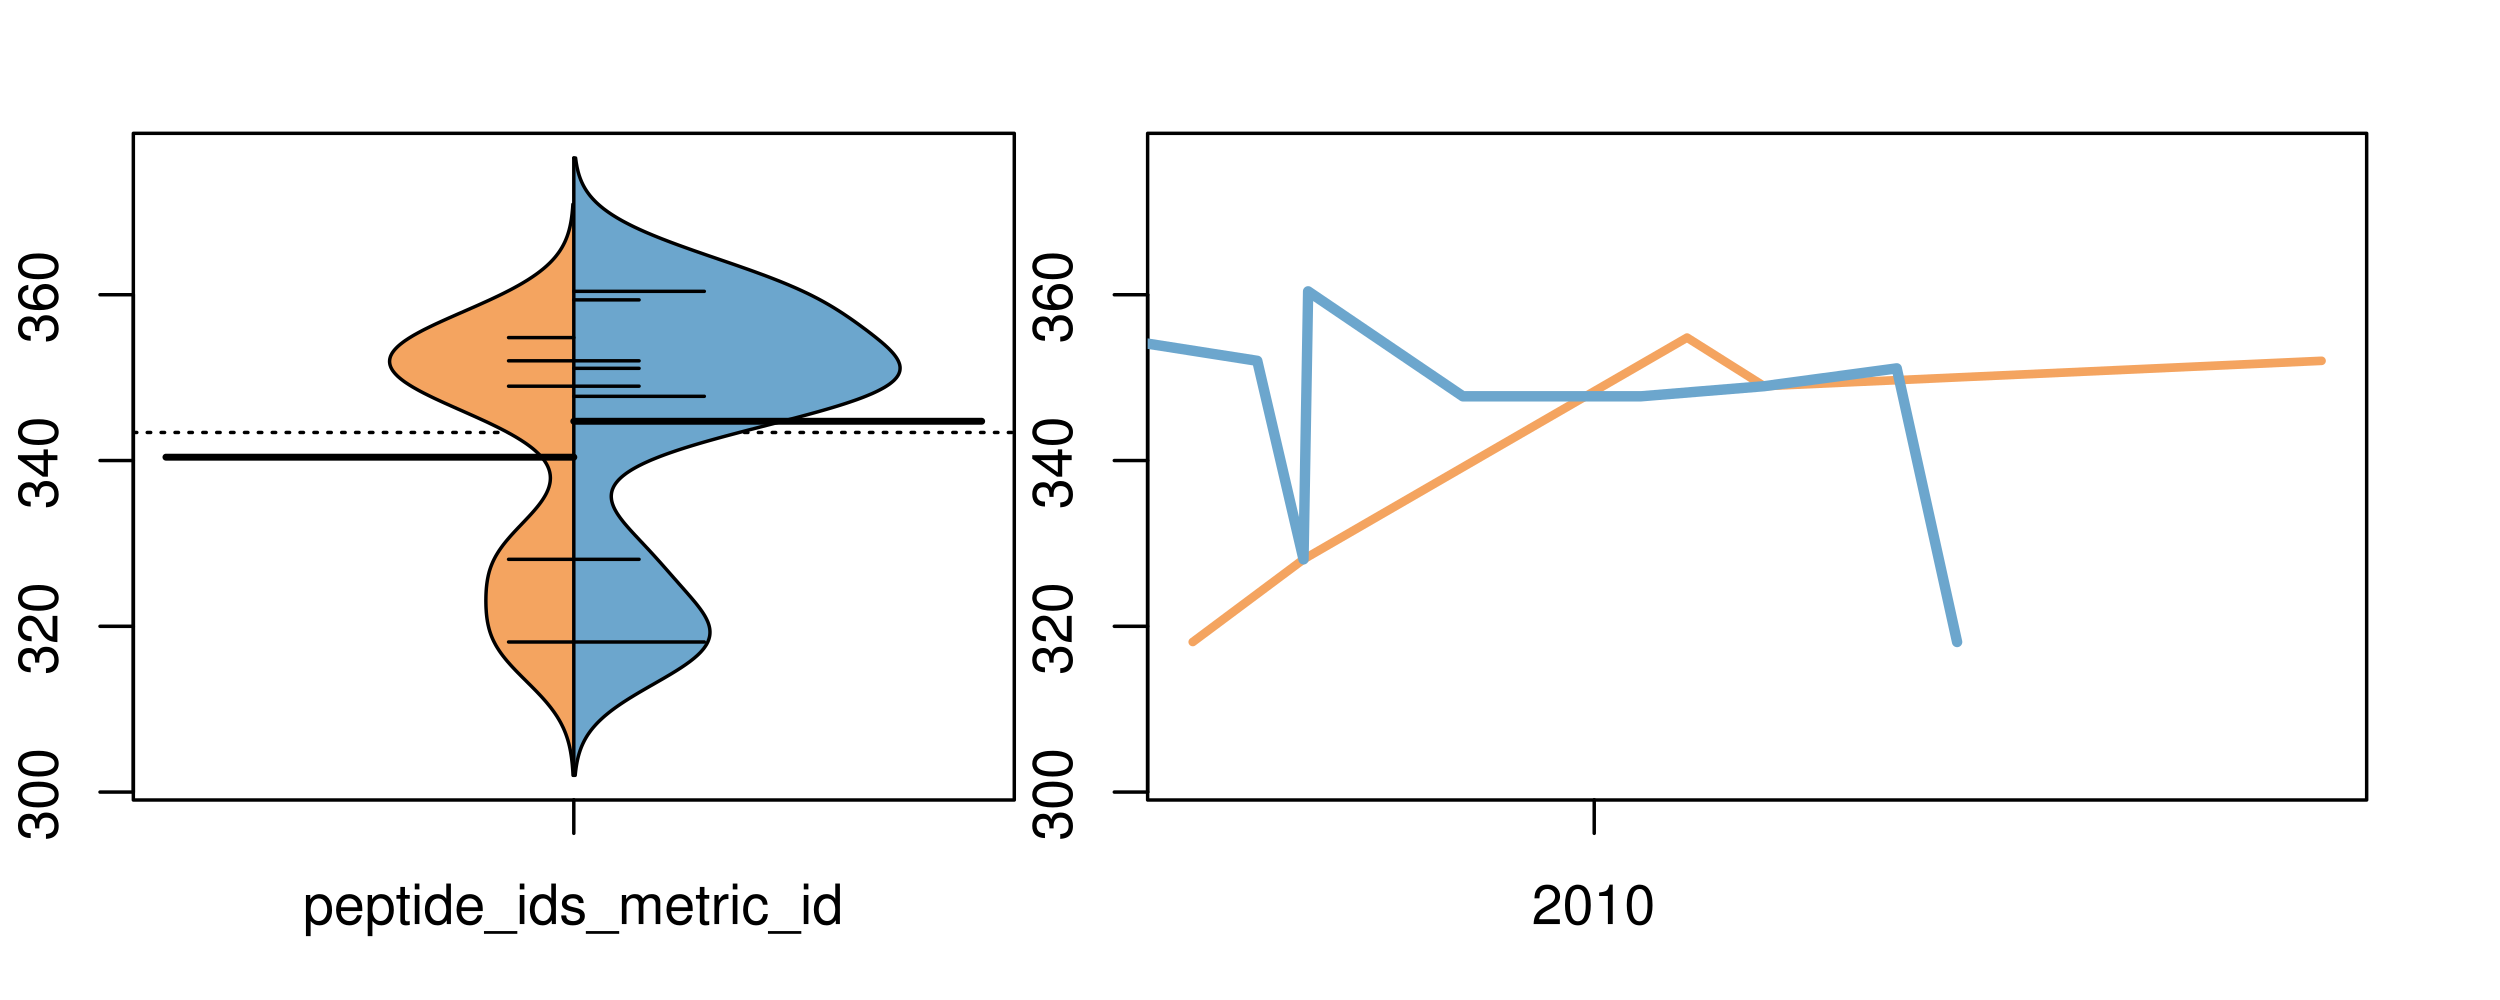<?xml version="1.0" encoding="UTF-8"?>
<svg xmlns="http://www.w3.org/2000/svg" xmlns:xlink="http://www.w3.org/1999/xlink" width="540pt" height="216pt" viewBox="0 0 540 216" version="1.1">
<defs>
<g>
<symbol overflow="visible" id="glyph0-0">
<path style="stroke:none;" d="M -3.906 -2.656 L -3.906 -3.234 C -3.906 -4.391 -3.391 -4.984 -2.359 -4.984 C -1.297 -4.984 -0.656 -4.328 -0.656 -3.234 C -0.656 -2.078 -1.234 -1.516 -2.469 -1.438 L -2.469 -0.391 C -1.781 -0.438 -1.344 -0.547 -0.953 -0.75 C -0.141 -1.188 0.281 -2.031 0.281 -3.188 C 0.281 -4.938 -0.766 -6.078 -2.375 -6.078 C -3.453 -6.078 -4.062 -5.656 -4.406 -4.625 C -4.719 -5.422 -5.312 -5.812 -6.172 -5.812 C -7.625 -5.812 -8.516 -4.844 -8.516 -3.234 C -8.516 -1.516 -7.578 -0.594 -5.766 -0.562 L -5.766 -1.625 C -6.281 -1.625 -6.562 -1.688 -6.828 -1.812 C -7.297 -2.047 -7.578 -2.578 -7.578 -3.234 C -7.578 -4.172 -7.031 -4.734 -6.125 -4.734 C -5.531 -4.734 -5.172 -4.531 -4.984 -4.062 C -4.859 -3.766 -4.812 -3.391 -4.797 -2.656 Z M -3.906 -2.656 "/>
</symbol>
<symbol overflow="visible" id="glyph0-1">
<path style="stroke:none;" d="M -8.516 -3.297 C -8.516 -2.516 -8.156 -1.781 -7.578 -1.344 C -6.828 -0.797 -5.688 -0.516 -4.109 -0.516 C -1.25 -0.516 0.281 -1.469 0.281 -3.297 C 0.281 -5.094 -1.25 -6.078 -4.047 -6.078 C -5.703 -6.078 -6.797 -5.812 -7.578 -5.25 C -8.172 -4.812 -8.516 -4.109 -8.516 -3.297 Z M -7.578 -3.297 C -7.578 -4.438 -6.422 -5 -4.141 -5 C -1.734 -5 -0.594 -4.453 -0.594 -3.281 C -0.594 -2.156 -1.781 -1.594 -4.109 -1.594 C -6.438 -1.594 -7.578 -2.156 -7.578 -3.297 Z M -7.578 -3.297 "/>
</symbol>
<symbol overflow="visible" id="glyph0-2">
<path style="stroke:none;" d="M -1.047 -6.078 L -1.047 -1.594 C -1.734 -1.703 -2.188 -2.094 -2.797 -3.125 L -3.438 -4.328 C -4.094 -5.516 -4.969 -6.125 -6.016 -6.125 C -6.719 -6.125 -7.375 -5.844 -7.844 -5.344 C -8.297 -4.844 -8.516 -4.219 -8.516 -3.406 C -8.516 -2.328 -8.125 -1.531 -7.406 -1.062 C -6.953 -0.75 -6.422 -0.625 -5.562 -0.594 L -5.562 -1.656 C -6.125 -1.688 -6.484 -1.766 -6.75 -1.906 C -7.266 -2.188 -7.578 -2.734 -7.578 -3.375 C -7.578 -4.328 -6.906 -5.047 -5.984 -5.047 C -5.312 -5.047 -4.734 -4.656 -4.312 -3.906 L -3.688 -2.797 C -2.672 -1.016 -1.875 -0.5 0 -0.406 L 0 -6.078 Z M -1.047 -6.078 "/>
</symbol>
<symbol overflow="visible" id="glyph0-3">
<path style="stroke:none;" d="M -2.047 -3.922 L 0 -3.922 L 0 -4.984 L -2.047 -4.984 L -2.047 -6.234 L -2.984 -6.234 L -2.984 -4.984 L -8.516 -4.984 L -8.516 -4.203 L -3.156 -0.344 L -2.047 -0.344 Z M -2.984 -3.922 L -2.984 -1.266 L -6.703 -3.922 Z M -2.984 -3.922 "/>
</symbol>
<symbol overflow="visible" id="glyph0-4">
<path style="stroke:none;" d="M -6.281 -5.969 C -7.688 -5.766 -8.516 -4.859 -8.516 -3.562 C -8.516 -2.625 -8.047 -1.781 -7.297 -1.281 C -6.469 -0.75 -5.422 -0.516 -3.875 -0.516 C -2.453 -0.516 -1.531 -0.734 -0.781 -1.234 C -0.094 -1.688 0.281 -2.438 0.281 -3.375 C 0.281 -4.984 -0.922 -6.156 -2.594 -6.156 C -4.172 -6.156 -5.297 -5.078 -5.297 -3.547 C -5.297 -2.719 -4.969 -2.047 -4.344 -1.594 C -6.422 -1.609 -7.578 -2.281 -7.578 -3.484 C -7.578 -4.234 -7.109 -4.75 -6.281 -4.922 Z M -4.359 -3.422 C -4.359 -4.438 -3.641 -5.078 -2.516 -5.078 C -1.438 -5.078 -0.656 -4.359 -0.656 -3.391 C -0.656 -2.406 -1.469 -1.656 -2.562 -1.656 C -3.625 -1.656 -4.359 -2.375 -4.359 -3.422 Z M -4.359 -3.422 "/>
</symbol>
<symbol overflow="visible" id="glyph0-5">
<path style="stroke:none;" d="M -8.75 -5.938 L -8.75 -4.938 L -5.5 -4.938 C -6.125 -4.531 -6.469 -3.859 -6.469 -3.016 C -6.469 -1.375 -5.156 -0.312 -3.156 -0.312 C -1.031 -0.312 0.281 -1.359 0.281 -3.047 C 0.281 -3.906 -0.047 -4.516 -0.828 -5.047 L 0 -5.047 L 0 -5.938 Z M -5.531 -3.188 C -5.531 -4.266 -4.578 -4.938 -3.078 -4.938 C -1.625 -4.938 -0.656 -4.25 -0.656 -3.188 C -0.656 -2.094 -1.625 -1.359 -3.094 -1.359 C -4.562 -1.359 -5.531 -2.094 -5.531 -3.188 Z M -5.531 -3.188 "/>
</symbol>
<symbol overflow="visible" id="glyph0-6">
<path style="stroke:none;" d="M -6.281 -3.094 L -6.281 -2.047 L -7.266 -2.047 C -7.688 -2.047 -7.906 -2.297 -7.906 -2.75 C -7.906 -2.828 -7.906 -2.875 -7.891 -3.094 L -8.719 -3.094 C -8.766 -2.875 -8.781 -2.734 -8.781 -2.531 C -8.781 -1.609 -8.25 -1.062 -7.359 -1.062 L -6.281 -1.062 L -6.281 -0.219 L -5.469 -0.219 L -5.469 -1.062 L 0 -1.062 L 0 -2.047 L -5.469 -2.047 L -5.469 -3.094 Z M -6.281 -3.094 "/>
</symbol>
<symbol overflow="visible" id="glyph0-7">
<path style="stroke:none;" d="M 1.516 -6.938 L 1.516 0.266 L 2.109 0.266 L 2.109 -6.938 Z M 1.516 -6.938 "/>
</symbol>
<symbol overflow="visible" id="glyph0-8">
<path style="stroke:none;" d="M -6.469 -3.266 C -6.469 -1.5 -5.203 -0.438 -3.094 -0.438 C -0.984 -0.438 0.281 -1.484 0.281 -3.281 C 0.281 -5.047 -0.984 -6.125 -3.047 -6.125 C -5.219 -6.125 -6.469 -5.078 -6.469 -3.266 Z M -5.547 -3.281 C -5.547 -4.406 -4.625 -5.078 -3.062 -5.078 C -1.578 -5.078 -0.641 -4.375 -0.641 -3.281 C -0.641 -2.156 -1.578 -1.469 -3.094 -1.469 C -4.609 -1.469 -5.547 -2.156 -5.547 -3.281 Z M -5.547 -3.281 "/>
</symbol>
<symbol overflow="visible" id="glyph0-9">
<path style="stroke:none;" d="M -8.75 -1.828 L -8.75 -0.812 L 0 -0.812 L 0 -1.828 Z M -8.75 -1.828 "/>
</symbol>
<symbol overflow="visible" id="glyph0-10">
<path style="stroke:none;" d="M -1.25 -2.297 L -1.25 -1.047 L 0 -1.047 L 0 -2.297 Z M -1.25 -2.297 "/>
</symbol>
<symbol overflow="visible" id="glyph0-11">
<path style="stroke:none;" d="M -6.062 -3.109 L 0 -3.109 L 0 -4.156 L -8.516 -4.156 L -8.516 -3.469 C -7.203 -3.094 -7.016 -2.859 -6.812 -1.219 L -6.062 -1.219 Z M -6.062 -3.109 "/>
</symbol>
<symbol overflow="visible" id="glyph0-12">
<path style="stroke:none;" d="M 0 -3.422 L -6.281 -5.828 L -6.281 -4.703 L -1.188 -2.922 L -6.281 -1.25 L -6.281 -0.125 L 0 -2.328 Z M 0 -3.422 "/>
</symbol>
<symbol overflow="visible" id="glyph0-13">
<path style="stroke:none;" d="M -0.594 -6.422 C -0.562 -6.312 -0.562 -6.266 -0.562 -6.203 C -0.562 -5.859 -0.75 -5.656 -1.062 -5.656 L -4.75 -5.656 C -5.875 -5.656 -6.469 -4.844 -6.469 -3.297 C -6.469 -2.391 -6.203 -1.625 -5.734 -1.219 C -5.406 -0.922 -5.047 -0.797 -4.422 -0.781 L -4.422 -1.781 C -5.203 -1.875 -5.547 -2.328 -5.547 -3.266 C -5.547 -4.156 -5.203 -4.672 -4.609 -4.672 L -4.344 -4.672 C -3.922 -4.672 -3.75 -4.422 -3.641 -3.625 C -3.469 -2.203 -3.422 -1.984 -3.266 -1.609 C -2.969 -0.875 -2.406 -0.5 -1.578 -0.5 C -0.438 -0.5 0.281 -1.297 0.281 -2.562 C 0.281 -3.359 0 -4 -0.641 -4.703 C -0.016 -4.781 0.281 -5.094 0.281 -5.734 C 0.281 -5.938 0.25 -6.094 0.172 -6.422 Z M -1.984 -4.672 C -1.641 -4.672 -1.438 -4.578 -1.156 -4.266 C -0.797 -3.859 -0.594 -3.375 -0.594 -2.781 C -0.594 -2 -0.969 -1.547 -1.609 -1.547 C -2.266 -1.547 -2.609 -1.984 -2.766 -3.062 C -2.906 -4.109 -2.953 -4.328 -3.109 -4.672 Z M -1.984 -4.672 "/>
</symbol>
<symbol overflow="visible" id="glyph0-14">
<path style="stroke:none;" d="M 0 -5.781 L -6.281 -5.781 L -6.281 -4.781 L -2.719 -4.781 C -1.438 -4.781 -0.594 -4.109 -0.594 -3.078 C -0.594 -2.281 -1.078 -1.781 -1.844 -1.781 L -6.281 -1.781 L -6.281 -0.781 L -1.438 -0.781 C -0.391 -0.781 0.281 -1.562 0.281 -2.781 C 0.281 -3.703 -0.047 -4.297 -0.875 -4.891 L 0 -4.891 Z M 0 -5.781 "/>
</symbol>
<symbol overflow="visible" id="glyph0-15">
<path style="stroke:none;" d="M -2.812 -6.156 C -3.766 -6.156 -4.344 -6.078 -4.812 -5.906 C -5.844 -5.5 -6.469 -4.531 -6.469 -3.359 C -6.469 -1.609 -5.125 -0.484 -3.062 -0.484 C -1 -0.484 0.281 -1.578 0.281 -3.344 C 0.281 -4.781 -0.547 -5.766 -1.906 -6.031 L -1.906 -5.016 C -1.078 -4.734 -0.641 -4.172 -0.641 -3.375 C -0.641 -2.734 -0.938 -2.203 -1.469 -1.859 C -1.828 -1.625 -2.188 -1.531 -2.812 -1.531 Z M -3.625 -1.547 C -4.781 -1.625 -5.547 -2.344 -5.547 -3.344 C -5.547 -4.328 -4.734 -5.094 -3.703 -5.094 C -3.672 -5.094 -3.641 -5.094 -3.625 -5.078 Z M -3.625 -1.547 "/>
</symbol>
<symbol overflow="visible" id="glyph1-0">
<path style="stroke:none;" d="M 0.641 2.609 L 1.656 2.609 L 1.656 -0.656 C 2.188 -0.016 2.766 0.281 3.594 0.281 C 5.203 0.281 6.281 -1.031 6.281 -3.031 C 6.281 -5.141 5.25 -6.469 3.578 -6.469 C 2.719 -6.469 2.047 -6.078 1.578 -5.344 L 1.578 -6.281 L 0.641 -6.281 Z M 3.406 -5.531 C 4.516 -5.531 5.234 -4.562 5.234 -3.062 C 5.234 -1.625 4.5 -0.656 3.406 -0.656 C 2.359 -0.656 1.656 -1.625 1.656 -3.094 C 1.656 -4.578 2.359 -5.531 3.406 -5.531 Z M 3.406 -5.531 "/>
</symbol>
<symbol overflow="visible" id="glyph1-1">
<path style="stroke:none;" d="M 6.156 -2.812 C 6.156 -3.766 6.078 -4.344 5.906 -4.812 C 5.5 -5.844 4.531 -6.469 3.359 -6.469 C 1.609 -6.469 0.484 -5.125 0.484 -3.062 C 0.484 -1 1.578 0.281 3.344 0.281 C 4.781 0.281 5.766 -0.547 6.031 -1.906 L 5.016 -1.906 C 4.734 -1.078 4.172 -0.641 3.375 -0.641 C 2.734 -0.641 2.203 -0.938 1.859 -1.469 C 1.625 -1.828 1.531 -2.188 1.531 -2.812 Z M 1.547 -3.625 C 1.625 -4.781 2.344 -5.547 3.344 -5.547 C 4.328 -5.547 5.094 -4.734 5.094 -3.703 C 5.094 -3.672 5.094 -3.641 5.078 -3.625 Z M 1.547 -3.625 "/>
</symbol>
<symbol overflow="visible" id="glyph1-2">
<path style="stroke:none;" d="M 3.047 -6.281 L 2.016 -6.281 L 2.016 -8.016 L 1.016 -8.016 L 1.016 -6.281 L 0.172 -6.281 L 0.172 -5.469 L 1.016 -5.469 L 1.016 -0.719 C 1.016 -0.078 1.453 0.281 2.234 0.281 C 2.469 0.281 2.719 0.25 3.047 0.188 L 3.047 -0.641 C 2.922 -0.609 2.766 -0.594 2.562 -0.594 C 2.141 -0.594 2.016 -0.719 2.016 -1.156 L 2.016 -5.469 L 3.047 -5.469 Z M 3.047 -6.281 "/>
</symbol>
<symbol overflow="visible" id="glyph1-3">
<path style="stroke:none;" d="M 1.797 -6.281 L 0.797 -6.281 L 0.797 0 L 1.797 0 Z M 1.797 -8.75 L 0.797 -8.75 L 0.797 -7.484 L 1.797 -7.484 Z M 1.797 -8.75 "/>
</symbol>
<symbol overflow="visible" id="glyph1-4">
<path style="stroke:none;" d="M 5.938 -8.75 L 4.938 -8.75 L 4.938 -5.5 C 4.531 -6.125 3.859 -6.469 3.016 -6.469 C 1.375 -6.469 0.312 -5.156 0.312 -3.156 C 0.312 -1.031 1.359 0.281 3.047 0.281 C 3.906 0.281 4.516 -0.047 5.047 -0.828 L 5.047 0 L 5.938 0 Z M 3.188 -5.531 C 4.266 -5.531 4.938 -4.578 4.938 -3.078 C 4.938 -1.625 4.25 -0.656 3.188 -0.656 C 2.094 -0.656 1.359 -1.625 1.359 -3.094 C 1.359 -4.562 2.094 -5.531 3.188 -5.531 Z M 3.188 -5.531 "/>
</symbol>
<symbol overflow="visible" id="glyph1-5">
<path style="stroke:none;" d="M 6.938 1.516 L -0.266 1.516 L -0.266 2.109 L 6.938 2.109 Z M 6.938 1.516 "/>
</symbol>
<symbol overflow="visible" id="glyph1-6">
<path style="stroke:none;" d="M 5.25 -4.531 C 5.25 -5.766 4.422 -6.469 2.969 -6.469 C 1.516 -6.469 0.562 -5.719 0.562 -4.547 C 0.562 -3.562 1.062 -3.094 2.562 -2.734 L 3.484 -2.516 C 4.188 -2.344 4.469 -2.094 4.469 -1.625 C 4.469 -1.047 3.875 -0.641 3 -0.641 C 2.453 -0.641 2 -0.797 1.75 -1.062 C 1.594 -1.25 1.531 -1.422 1.469 -1.875 L 0.406 -1.875 C 0.453 -0.422 1.266 0.281 2.922 0.281 C 4.5 0.281 5.516 -0.5 5.516 -1.719 C 5.516 -2.656 4.984 -3.172 3.734 -3.469 L 2.766 -3.703 C 1.953 -3.891 1.609 -4.156 1.609 -4.594 C 1.609 -5.172 2.125 -5.547 2.938 -5.547 C 3.75 -5.547 4.172 -5.203 4.203 -4.531 Z M 5.25 -4.531 "/>
</symbol>
<symbol overflow="visible" id="glyph1-7">
<path style="stroke:none;" d="M 0.844 -6.281 L 0.844 0 L 1.844 0 L 1.844 -3.953 C 1.844 -4.859 2.516 -5.594 3.328 -5.594 C 4.062 -5.594 4.484 -5.141 4.484 -4.328 L 4.484 0 L 5.5 0 L 5.5 -3.953 C 5.5 -4.859 6.156 -5.594 6.969 -5.594 C 7.703 -5.594 8.141 -5.125 8.141 -4.328 L 8.141 0 L 9.141 0 L 9.141 -4.719 C 9.141 -5.844 8.5 -6.469 7.312 -6.469 C 6.484 -6.469 5.969 -6.219 5.391 -5.516 C 5.016 -6.188 4.516 -6.469 3.703 -6.469 C 2.859 -6.469 2.297 -6.156 1.766 -5.406 L 1.766 -6.281 Z M 0.844 -6.281 "/>
</symbol>
<symbol overflow="visible" id="glyph1-8">
<path style="stroke:none;" d="M 0.828 -6.281 L 0.828 0 L 1.844 0 L 1.844 -3.266 C 1.844 -4.156 2.062 -4.75 2.547 -5.094 C 2.859 -5.328 3.156 -5.406 3.859 -5.406 L 3.859 -6.438 C 3.688 -6.453 3.594 -6.469 3.469 -6.469 C 2.812 -6.469 2.328 -6.078 1.75 -5.141 L 1.75 -6.281 Z M 0.828 -6.281 "/>
</symbol>
<symbol overflow="visible" id="glyph1-9">
<path style="stroke:none;" d="M 5.656 -4.172 C 5.609 -4.781 5.469 -5.188 5.234 -5.531 C 4.797 -6.125 4.047 -6.469 3.172 -6.469 C 1.469 -6.469 0.375 -5.125 0.375 -3.031 C 0.375 -1.016 1.453 0.281 3.156 0.281 C 4.656 0.281 5.609 -0.625 5.719 -2.156 L 4.719 -2.156 C 4.547 -1.156 4.031 -0.641 3.188 -0.641 C 2.078 -0.641 1.422 -1.547 1.422 -3.031 C 1.422 -4.609 2.062 -5.547 3.156 -5.547 C 4 -5.547 4.531 -5.047 4.641 -4.172 Z M 5.656 -4.172 "/>
</symbol>
<symbol overflow="visible" id="glyph1-10">
<path style="stroke:none;" d="M 6.078 -1.047 L 1.594 -1.047 C 1.703 -1.734 2.094 -2.188 3.125 -2.797 L 4.328 -3.438 C 5.516 -4.094 6.125 -4.969 6.125 -6.016 C 6.125 -6.719 5.844 -7.375 5.344 -7.844 C 4.844 -8.297 4.219 -8.516 3.406 -8.516 C 2.328 -8.516 1.531 -8.125 1.062 -7.406 C 0.75 -6.953 0.625 -6.422 0.594 -5.562 L 1.656 -5.562 C 1.688 -6.125 1.766 -6.484 1.906 -6.75 C 2.188 -7.266 2.734 -7.578 3.375 -7.578 C 4.328 -7.578 5.047 -6.906 5.047 -5.984 C 5.047 -5.312 4.656 -4.734 3.906 -4.312 L 2.797 -3.688 C 1.016 -2.672 0.5 -1.875 0.406 0 L 6.078 0 Z M 6.078 -1.047 "/>
</symbol>
<symbol overflow="visible" id="glyph1-11">
<path style="stroke:none;" d="M 3.297 -8.516 C 2.516 -8.516 1.781 -8.156 1.344 -7.578 C 0.797 -6.828 0.516 -5.688 0.516 -4.109 C 0.516 -1.25 1.469 0.281 3.297 0.281 C 5.094 0.281 6.078 -1.25 6.078 -4.047 C 6.078 -5.703 5.812 -6.797 5.25 -7.578 C 4.812 -8.172 4.109 -8.516 3.297 -8.516 Z M 3.297 -7.578 C 4.438 -7.578 5 -6.422 5 -4.141 C 5 -1.734 4.453 -0.594 3.281 -0.594 C 2.156 -0.594 1.594 -1.781 1.594 -4.109 C 1.594 -6.438 2.156 -7.578 3.297 -7.578 Z M 3.297 -7.578 "/>
</symbol>
<symbol overflow="visible" id="glyph1-12">
<path style="stroke:none;" d="M 3.109 -6.062 L 3.109 0 L 4.156 0 L 4.156 -8.516 L 3.469 -8.516 C 3.094 -7.203 2.859 -7.016 1.219 -6.812 L 1.219 -6.062 Z M 3.109 -6.062 "/>
</symbol>
</g>
<clipPath id="clip1">
  <path d="M 28.801 28.801 L 220.086 28.801 L 220.086 173.801 L 28.801 173.801 Z M 28.801 28.801 "/>
</clipPath>
<clipPath id="clip2">
  <path d="M 247.887 28.801 L 512.199 28.801 L 512.199 173.801 L 247.887 173.801 Z M 247.887 28.801 "/>
</clipPath>
<clipPath id="clip3">
  <path d="M 233.484 14.398 L 526.598 14.398 L 526.598 188.199 L 233.484 188.199 Z M 233.484 14.398 "/>
</clipPath>
<clipPath id="clip4">
  <path d="M 247.887 28.801 L 512.199 28.801 L 512.199 173.801 L 247.887 173.801 Z M 247.887 28.801 "/>
</clipPath>
</defs>
<g id="surface756">
<path style="fill:none;stroke-width:0.75;stroke-linecap:round;stroke-linejoin:round;stroke:rgb(0%,0%,0%);stroke-opacity:1;stroke-miterlimit:10;" d="M 28.801 172.801 L 219.086 172.801 L 219.086 28.801 L 28.801 28.801 L 28.801 172.801 "/>
<path style="fill:none;stroke-width:0.75;stroke-linecap:round;stroke-linejoin:round;stroke:rgb(0%,0%,0%);stroke-opacity:1;stroke-miterlimit:10;" d="M 28.801 171.09 L 28.801 63.668 "/>
<path style="fill:none;stroke-width:0.75;stroke-linecap:round;stroke-linejoin:round;stroke:rgb(0%,0%,0%);stroke-opacity:1;stroke-miterlimit:10;" d="M 28.801 171.09 L 21.602 171.09 "/>
<path style="fill:none;stroke-width:0.75;stroke-linecap:round;stroke-linejoin:round;stroke:rgb(0%,0%,0%);stroke-opacity:1;stroke-miterlimit:10;" d="M 28.801 135.281 L 21.602 135.281 "/>
<path style="fill:none;stroke-width:0.75;stroke-linecap:round;stroke-linejoin:round;stroke:rgb(0%,0%,0%);stroke-opacity:1;stroke-miterlimit:10;" d="M 28.801 99.477 L 21.602 99.477 "/>
<path style="fill:none;stroke-width:0.75;stroke-linecap:round;stroke-linejoin:round;stroke:rgb(0%,0%,0%);stroke-opacity:1;stroke-miterlimit:10;" d="M 28.801 63.668 L 21.602 63.668 "/>
<g style="fill:rgb(0%,0%,0%);fill-opacity:1;">
  <use xlink:href="#glyph0-0" x="12.396" y="181.59"/>
  <use xlink:href="#glyph0-1" x="12.396" y="174.918"/>
  <use xlink:href="#glyph0-1" x="12.396" y="168.246"/>
</g>
<g style="fill:rgb(0%,0%,0%);fill-opacity:1;">
  <use xlink:href="#glyph0-0" x="12.396" y="145.781"/>
  <use xlink:href="#glyph0-2" x="12.396" y="139.109"/>
  <use xlink:href="#glyph0-1" x="12.396" y="132.438"/>
</g>
<g style="fill:rgb(0%,0%,0%);fill-opacity:1;">
  <use xlink:href="#glyph0-0" x="12.396" y="109.977"/>
  <use xlink:href="#glyph0-3" x="12.396" y="103.305"/>
  <use xlink:href="#glyph0-1" x="12.396" y="96.633"/>
</g>
<g style="fill:rgb(0%,0%,0%);fill-opacity:1;">
  <use xlink:href="#glyph0-0" x="12.396" y="74.168"/>
  <use xlink:href="#glyph0-4" x="12.396" y="67.496"/>
  <use xlink:href="#glyph0-1" x="12.396" y="60.824"/>
</g>
<path style="fill:none;stroke-width:0.75;stroke-linecap:round;stroke-linejoin:round;stroke:rgb(0%,0%,0%);stroke-opacity:1;stroke-miterlimit:10;" d="M 123.941 172.801 L 123.941 172.801 "/>
<path style="fill:none;stroke-width:0.75;stroke-linecap:round;stroke-linejoin:round;stroke:rgb(0%,0%,0%);stroke-opacity:1;stroke-miterlimit:10;" d="M 123.941 172.801 L 123.941 180 "/>
<g style="fill:rgb(0%,0%,0%);fill-opacity:1;">
  <use xlink:href="#glyph1-0" x="65.441" y="199.596"/>
  <use xlink:href="#glyph1-1" x="72.113" y="199.596"/>
  <use xlink:href="#glyph1-0" x="78.785" y="199.596"/>
  <use xlink:href="#glyph1-2" x="85.457" y="199.596"/>
  <use xlink:href="#glyph1-3" x="88.793" y="199.596"/>
  <use xlink:href="#glyph1-4" x="91.457" y="199.596"/>
  <use xlink:href="#glyph1-1" x="98.129" y="199.596"/>
  <use xlink:href="#glyph1-5" x="104.801" y="199.596"/>
  <use xlink:href="#glyph1-3" x="111.473" y="199.596"/>
  <use xlink:href="#glyph1-4" x="114.137" y="199.596"/>
  <use xlink:href="#glyph1-6" x="120.809" y="199.596"/>
  <use xlink:href="#glyph1-5" x="126.809" y="199.596"/>
  <use xlink:href="#glyph1-7" x="133.48" y="199.596"/>
  <use xlink:href="#glyph1-1" x="143.477" y="199.596"/>
  <use xlink:href="#glyph1-2" x="150.148" y="199.596"/>
  <use xlink:href="#glyph1-8" x="153.484" y="199.596"/>
  <use xlink:href="#glyph1-3" x="157.48" y="199.596"/>
  <use xlink:href="#glyph1-9" x="160.145" y="199.596"/>
  <use xlink:href="#glyph1-5" x="166.145" y="199.596"/>
  <use xlink:href="#glyph1-3" x="172.816" y="199.596"/>
  <use xlink:href="#glyph1-4" x="175.48" y="199.596"/>
</g>
<g clip-path="url(#clip1)" clip-rule="nonzero">
<path style="fill:none;stroke-width:0.75;stroke-linecap:round;stroke-linejoin:round;stroke:rgb(0%,0%,0%);stroke-opacity:1;stroke-dasharray:0.75,2.25;stroke-miterlimit:10;" d="M 28.801 93.418 L 219.086 93.418 "/>
<path style=" stroke:none;fill-rule:nonzero;fill:rgb(95.686%,64.314%,37.647%);fill-opacity:1;" d="M 123.941 44.125 L 123.746 44.125 L 123.73 44.363 L 123.711 44.605 L 123.695 44.848 L 123.676 45.09 L 123.652 45.332 L 123.633 45.57 L 123.605 45.812 L 123.582 46.055 L 123.555 46.297 L 123.523 46.539 L 123.496 46.777 L 123.391 47.504 L 123.348 47.746 L 123.309 47.984 L 123.215 48.469 L 123.113 48.953 L 123.055 49.191 L 122.996 49.434 L 122.934 49.676 L 122.867 49.918 L 122.797 50.156 L 122.723 50.398 L 122.645 50.641 L 122.562 50.883 L 122.477 51.125 L 122.383 51.363 L 122.289 51.605 L 122.188 51.848 L 122.082 52.09 L 121.973 52.332 L 121.855 52.57 L 121.734 52.812 L 121.605 53.055 L 121.332 53.539 L 121.184 53.777 L 121.031 54.02 L 120.875 54.262 L 120.707 54.504 L 120.531 54.746 L 120.352 54.984 L 120.164 55.227 L 119.969 55.469 L 119.766 55.711 L 119.555 55.949 L 119.336 56.191 L 119.105 56.434 L 118.871 56.676 L 118.625 56.918 L 118.371 57.156 L 118.113 57.398 L 117.84 57.641 L 117.559 57.883 L 117.27 58.125 L 116.973 58.363 L 116.668 58.605 L 116.348 58.848 L 116.023 59.09 L 115.688 59.332 L 115.344 59.57 L 114.992 59.812 L 114.625 60.055 L 114.254 60.297 L 113.875 60.539 L 113.48 60.777 L 113.082 61.02 L 112.672 61.262 L 112.25 61.504 L 111.828 61.742 L 110.945 62.227 L 110.492 62.469 L 110.031 62.711 L 109.562 62.949 L 109.086 63.191 L 108.602 63.434 L 108.109 63.676 L 107.609 63.918 L 107.105 64.156 L 106.594 64.398 L 106.078 64.641 L 105.559 64.883 L 105.027 65.125 L 104.496 65.363 L 103.961 65.605 L 103.422 65.848 L 102.879 66.09 L 102.332 66.332 L 101.785 66.57 L 100.133 67.297 L 99.578 67.539 L 99.027 67.777 L 98.477 68.02 L 97.383 68.504 L 96.84 68.742 L 95.762 69.227 L 95.23 69.469 L 94.707 69.711 L 94.184 69.949 L 93.672 70.191 L 93.168 70.434 L 92.668 70.676 L 92.18 70.918 L 91.695 71.156 L 91.227 71.398 L 90.77 71.641 L 90.316 71.883 L 89.883 72.125 L 89.453 72.363 L 89.043 72.605 L 88.645 72.848 L 88.254 73.09 L 87.891 73.332 L 87.531 73.57 L 87.191 73.812 L 86.871 74.055 L 86.559 74.297 L 86.27 74.535 L 85.996 74.777 L 85.738 75.02 L 85.504 75.262 L 85.281 75.504 L 85.082 75.742 L 84.902 75.984 L 84.73 76.227 L 84.594 76.469 L 84.469 76.711 L 84.363 76.949 L 84.285 77.191 L 84.219 77.434 L 84.176 77.676 L 84.156 77.918 L 84.148 78.156 L 84.172 78.398 L 84.207 78.641 L 84.266 78.883 L 84.348 79.125 L 84.438 79.363 L 84.562 79.605 L 84.699 79.848 L 84.855 80.09 L 85.035 80.328 L 85.23 80.57 L 85.445 80.812 L 85.68 81.055 L 85.926 81.297 L 86.199 81.535 L 86.484 81.777 L 86.789 82.02 L 87.109 82.262 L 87.438 82.504 L 87.793 82.742 L 88.16 82.984 L 88.539 83.227 L 88.934 83.469 L 89.34 83.711 L 89.762 83.949 L 90.191 84.191 L 90.633 84.434 L 91.09 84.676 L 91.555 84.918 L 92.516 85.398 L 93.008 85.641 L 93.508 85.883 L 94.016 86.125 L 94.531 86.363 L 95.051 86.605 L 95.574 86.848 L 96.105 87.09 L 96.641 87.328 L 97.176 87.57 L 98.805 88.297 L 99.348 88.535 L 99.895 88.777 L 101.523 89.504 L 102.062 89.742 L 102.602 89.984 L 103.137 90.227 L 103.668 90.469 L 104.195 90.711 L 104.715 90.949 L 105.234 91.191 L 105.746 91.434 L 106.25 91.676 L 106.75 91.918 L 107.242 92.156 L 107.727 92.398 L 108.203 92.641 L 108.672 92.883 L 109.137 93.121 L 109.586 93.363 L 110.031 93.605 L 110.469 93.848 L 110.891 94.09 L 111.305 94.328 L 111.711 94.57 L 112.105 94.812 L 112.496 95.055 L 112.867 95.297 L 113.23 95.535 L 113.586 95.777 L 113.926 96.02 L 114.258 96.262 L 114.578 96.504 L 114.883 96.742 L 115.184 96.984 L 115.465 97.227 L 115.742 97.469 L 116.004 97.711 L 116.254 97.949 L 116.496 98.191 L 116.719 98.434 L 116.934 98.676 L 117.141 98.914 L 117.332 99.156 L 117.516 99.398 L 117.684 99.641 L 117.84 99.883 L 117.988 100.121 L 118.121 100.363 L 118.246 100.605 L 118.359 100.848 L 118.457 101.09 L 118.551 101.328 L 118.625 101.57 L 118.695 101.812 L 118.754 102.055 L 118.797 102.297 L 118.836 102.535 L 118.859 102.777 L 118.875 103.02 L 118.883 103.262 L 118.875 103.504 L 118.859 103.742 L 118.836 103.984 L 118.801 104.227 L 118.758 104.469 L 118.703 104.707 L 118.641 104.949 L 118.574 105.191 L 118.492 105.434 L 118.406 105.676 L 118.309 105.914 L 118.203 106.156 L 118.094 106.398 L 117.973 106.641 L 117.844 106.883 L 117.711 107.121 L 117.566 107.363 L 117.418 107.605 L 117.262 107.848 L 117.102 108.09 L 116.934 108.328 L 116.762 108.57 L 116.582 108.812 L 116.398 109.055 L 116.207 109.297 L 116.016 109.535 L 115.816 109.777 L 115.613 110.02 L 115.406 110.262 L 115.195 110.504 L 114.984 110.742 L 114.547 111.227 L 114.324 111.469 L 114.102 111.707 L 113.648 112.191 L 113.418 112.434 L 113.191 112.676 L 112.961 112.914 L 112.039 113.883 L 111.812 114.121 L 111.133 114.848 L 110.91 115.09 L 110.691 115.328 L 110.473 115.57 L 110.258 115.812 L 110.047 116.055 L 109.84 116.297 L 109.633 116.535 L 109.43 116.777 L 109.23 117.02 L 109.039 117.262 L 108.848 117.5 L 108.66 117.742 L 108.48 117.984 L 108.129 118.469 L 107.965 118.707 L 107.801 118.949 L 107.645 119.191 L 107.492 119.434 L 107.344 119.676 L 107.203 119.914 L 107.062 120.156 L 106.93 120.398 L 106.68 120.883 L 106.566 121.121 L 106.453 121.363 L 106.348 121.605 L 106.246 121.848 L 106.148 122.09 L 106.059 122.328 L 105.969 122.57 L 105.887 122.812 L 105.809 123.055 L 105.734 123.293 L 105.664 123.535 L 105.539 124.02 L 105.48 124.262 L 105.43 124.5 L 105.379 124.742 L 105.332 124.984 L 105.289 125.227 L 105.25 125.469 L 105.215 125.707 L 105.18 125.949 L 105.148 126.191 L 105.094 126.676 L 105.07 126.914 L 105.031 127.398 L 105 127.883 L 104.988 128.121 L 104.977 128.363 L 104.961 128.848 L 104.957 129.09 L 104.953 129.328 L 104.949 129.57 L 104.949 129.812 L 104.953 130.055 L 104.953 130.293 L 104.961 130.535 L 104.965 130.777 L 104.973 131.02 L 104.984 131.262 L 104.996 131.5 L 105.043 132.227 L 105.062 132.469 L 105.086 132.707 L 105.109 132.949 L 105.137 133.191 L 105.199 133.676 L 105.238 133.914 L 105.273 134.156 L 105.316 134.398 L 105.41 134.883 L 105.465 135.121 L 105.52 135.363 L 105.578 135.605 L 105.641 135.848 L 105.711 136.086 L 105.781 136.328 L 105.859 136.57 L 105.941 136.812 L 106.027 137.055 L 106.117 137.293 L 106.211 137.535 L 106.312 137.777 L 106.418 138.02 L 106.527 138.262 L 106.641 138.5 L 106.891 138.984 L 107.02 139.227 L 107.156 139.469 L 107.297 139.707 L 107.445 139.949 L 107.598 140.191 L 107.754 140.434 L 107.918 140.676 L 108.082 140.914 L 108.254 141.156 L 108.613 141.641 L 108.801 141.879 L 108.992 142.121 L 109.188 142.363 L 109.387 142.605 L 109.59 142.848 L 109.801 143.086 L 110.012 143.328 L 110.227 143.57 L 110.445 143.812 L 110.668 144.055 L 110.891 144.293 L 111.121 144.535 L 111.348 144.777 L 111.816 145.262 L 112.055 145.5 L 112.531 145.984 L 113.016 146.469 L 113.258 146.707 L 114.227 147.676 L 114.469 147.914 L 114.711 148.156 L 114.949 148.398 L 115.191 148.641 L 115.426 148.879 L 115.664 149.121 L 115.898 149.363 L 116.359 149.848 L 116.586 150.086 L 116.812 150.328 L 117.035 150.57 L 117.254 150.812 L 117.469 151.055 L 117.68 151.293 L 117.891 151.535 L 118.098 151.777 L 118.496 152.262 L 118.691 152.5 L 118.883 152.742 L 119.07 152.984 L 119.43 153.469 L 119.605 153.707 L 119.941 154.191 L 120.102 154.434 L 120.262 154.672 L 120.414 154.914 L 120.562 155.156 L 120.707 155.398 L 120.848 155.641 L 120.984 155.879 L 121.117 156.121 L 121.367 156.605 L 121.484 156.848 L 121.602 157.086 L 121.715 157.328 L 121.82 157.57 L 122.023 158.055 L 122.117 158.293 L 122.211 158.535 L 122.383 159.02 L 122.465 159.262 L 122.543 159.5 L 122.691 159.984 L 122.758 160.227 L 122.824 160.465 L 122.887 160.707 L 123.004 161.191 L 123.055 161.434 L 123.109 161.672 L 123.25 162.398 L 123.289 162.641 L 123.328 162.879 L 123.367 163.121 L 123.438 163.605 L 123.469 163.848 L 123.5 164.086 L 123.582 164.812 L 123.605 165.055 L 123.629 165.293 L 123.707 166.262 L 123.723 166.5 L 123.754 166.984 L 123.766 167.227 L 123.777 167.465 L 123.941 167.465 Z M 123.941 44.125 "/>
<path style="fill:none;stroke-width:0.75;stroke-linecap:round;stroke-linejoin:round;stroke:rgb(0%,0%,0%);stroke-opacity:1;stroke-miterlimit:10;" d="M 123.941 44.125 L 123.746 44.125 L 123.73 44.363 L 123.711 44.605 L 123.695 44.848 L 123.676 45.09 L 123.652 45.332 L 123.633 45.57 L 123.605 45.812 L 123.582 46.055 L 123.555 46.297 L 123.523 46.539 L 123.496 46.777 L 123.391 47.504 L 123.348 47.746 L 123.309 47.984 L 123.215 48.469 L 123.113 48.953 L 123.055 49.191 L 122.996 49.434 L 122.934 49.676 L 122.867 49.918 L 122.797 50.156 L 122.723 50.398 L 122.645 50.641 L 122.562 50.883 L 122.477 51.125 L 122.383 51.363 L 122.289 51.605 L 122.188 51.848 L 122.082 52.09 L 121.973 52.332 L 121.855 52.57 L 121.734 52.812 L 121.605 53.055 L 121.332 53.539 L 121.184 53.777 L 121.031 54.02 L 120.875 54.262 L 120.707 54.504 L 120.531 54.746 L 120.352 54.984 L 120.164 55.227 L 119.969 55.469 L 119.766 55.711 L 119.555 55.949 L 119.336 56.191 L 119.105 56.434 L 118.871 56.676 L 118.625 56.918 L 118.371 57.156 L 118.113 57.398 L 117.84 57.641 L 117.559 57.883 L 117.27 58.125 L 116.973 58.363 L 116.668 58.605 L 116.348 58.848 L 116.023 59.09 L 115.688 59.332 L 115.344 59.57 L 114.992 59.812 L 114.625 60.055 L 114.254 60.297 L 113.875 60.539 L 113.48 60.777 L 113.082 61.02 L 112.672 61.262 L 112.25 61.504 L 111.828 61.742 L 110.945 62.227 L 110.492 62.469 L 110.031 62.711 L 109.562 62.949 L 109.086 63.191 L 108.602 63.434 L 108.109 63.676 L 107.609 63.918 L 107.105 64.156 L 106.594 64.398 L 106.078 64.641 L 105.559 64.883 L 105.027 65.125 L 104.496 65.363 L 103.961 65.605 L 103.422 65.848 L 102.879 66.09 L 102.332 66.332 L 101.785 66.57 L 100.133 67.297 L 99.578 67.539 L 99.027 67.777 L 98.477 68.02 L 97.383 68.504 L 96.84 68.742 L 95.762 69.227 L 95.23 69.469 L 94.707 69.711 L 94.184 69.949 L 93.672 70.191 L 93.168 70.434 L 92.668 70.676 L 92.18 70.918 L 91.695 71.156 L 91.227 71.398 L 90.77 71.641 L 90.316 71.883 L 89.883 72.125 L 89.453 72.363 L 89.043 72.605 L 88.645 72.848 L 88.254 73.09 L 87.891 73.332 L 87.531 73.57 L 87.191 73.812 L 86.871 74.055 L 86.559 74.297 L 86.27 74.535 L 85.996 74.777 L 85.738 75.02 L 85.504 75.262 L 85.281 75.504 L 85.082 75.742 L 84.902 75.984 L 84.73 76.227 L 84.594 76.469 L 84.469 76.711 L 84.363 76.949 L 84.285 77.191 L 84.219 77.434 L 84.176 77.676 L 84.156 77.918 L 84.148 78.156 L 84.172 78.398 L 84.207 78.641 L 84.266 78.883 L 84.348 79.125 L 84.438 79.363 L 84.562 79.605 L 84.699 79.848 L 84.855 80.09 L 85.035 80.328 L 85.23 80.57 L 85.445 80.812 L 85.68 81.055 L 85.926 81.297 L 86.199 81.535 L 86.484 81.777 L 86.789 82.02 L 87.109 82.262 L 87.438 82.504 L 87.793 82.742 L 88.16 82.984 L 88.539 83.227 L 88.934 83.469 L 89.34 83.711 L 89.762 83.949 L 90.191 84.191 L 90.633 84.434 L 91.09 84.676 L 91.555 84.918 L 92.516 85.398 L 93.008 85.641 L 93.508 85.883 L 94.016 86.125 L 94.531 86.363 L 95.051 86.605 L 95.574 86.848 L 96.105 87.09 L 96.641 87.328 L 97.176 87.57 L 98.805 88.297 L 99.348 88.535 L 99.895 88.777 L 101.523 89.504 L 102.062 89.742 L 102.602 89.984 L 103.137 90.227 L 103.668 90.469 L 104.195 90.711 L 104.715 90.949 L 105.234 91.191 L 105.746 91.434 L 106.25 91.676 L 106.75 91.918 L 107.242 92.156 L 107.727 92.398 L 108.203 92.641 L 108.672 92.883 L 109.137 93.121 L 109.586 93.363 L 110.031 93.605 L 110.469 93.848 L 110.891 94.09 L 111.305 94.328 L 111.711 94.57 L 112.105 94.812 L 112.496 95.055 L 112.867 95.297 L 113.23 95.535 L 113.586 95.777 L 113.926 96.02 L 114.258 96.262 L 114.578 96.504 L 114.883 96.742 L 115.184 96.984 L 115.465 97.227 L 115.742 97.469 L 116.004 97.711 L 116.254 97.949 L 116.496 98.191 L 116.719 98.434 L 116.934 98.676 L 117.141 98.914 L 117.332 99.156 L 117.516 99.398 L 117.684 99.641 L 117.84 99.883 L 117.988 100.121 L 118.121 100.363 L 118.246 100.605 L 118.359 100.848 L 118.457 101.09 L 118.551 101.328 L 118.625 101.57 L 118.695 101.812 L 118.754 102.055 L 118.797 102.297 L 118.836 102.535 L 118.859 102.777 L 118.875 103.02 L 118.883 103.262 L 118.875 103.504 L 118.859 103.742 L 118.836 103.984 L 118.801 104.227 L 118.758 104.469 L 118.703 104.707 L 118.641 104.949 L 118.574 105.191 L 118.492 105.434 L 118.406 105.676 L 118.309 105.914 L 118.203 106.156 L 118.094 106.398 L 117.973 106.641 L 117.844 106.883 L 117.711 107.121 L 117.566 107.363 L 117.418 107.605 L 117.262 107.848 L 117.102 108.09 L 116.934 108.328 L 116.762 108.57 L 116.582 108.812 L 116.398 109.055 L 116.207 109.297 L 116.016 109.535 L 115.816 109.777 L 115.613 110.02 L 115.406 110.262 L 115.195 110.504 L 114.984 110.742 L 114.547 111.227 L 114.324 111.469 L 114.102 111.707 L 113.648 112.191 L 113.418 112.434 L 113.191 112.676 L 112.961 112.914 L 112.039 113.883 L 111.812 114.121 L 111.133 114.848 L 110.91 115.09 L 110.691 115.328 L 110.473 115.57 L 110.258 115.812 L 110.047 116.055 L 109.84 116.297 L 109.633 116.535 L 109.43 116.777 L 109.23 117.02 L 109.039 117.262 L 108.848 117.5 L 108.66 117.742 L 108.48 117.984 L 108.129 118.469 L 107.965 118.707 L 107.801 118.949 L 107.645 119.191 L 107.492 119.434 L 107.344 119.676 L 107.203 119.914 L 107.062 120.156 L 106.93 120.398 L 106.68 120.883 L 106.566 121.121 L 106.453 121.363 L 106.348 121.605 L 106.246 121.848 L 106.148 122.09 L 106.059 122.328 L 105.969 122.57 L 105.887 122.812 L 105.809 123.055 L 105.734 123.293 L 105.664 123.535 L 105.539 124.02 L 105.48 124.262 L 105.43 124.5 L 105.379 124.742 L 105.332 124.984 L 105.289 125.227 L 105.25 125.469 L 105.215 125.707 L 105.18 125.949 L 105.148 126.191 L 105.094 126.676 L 105.07 126.914 L 105.031 127.398 L 105 127.883 L 104.988 128.121 L 104.977 128.363 L 104.961 128.848 L 104.957 129.09 L 104.953 129.328 L 104.949 129.57 L 104.949 129.812 L 104.953 130.055 L 104.953 130.293 L 104.961 130.535 L 104.965 130.777 L 104.973 131.02 L 104.984 131.262 L 104.996 131.5 L 105.043 132.227 L 105.062 132.469 L 105.086 132.707 L 105.109 132.949 L 105.137 133.191 L 105.199 133.676 L 105.238 133.914 L 105.273 134.156 L 105.316 134.398 L 105.41 134.883 L 105.465 135.121 L 105.52 135.363 L 105.578 135.605 L 105.641 135.848 L 105.711 136.086 L 105.781 136.328 L 105.859 136.57 L 105.941 136.812 L 106.027 137.055 L 106.117 137.293 L 106.211 137.535 L 106.312 137.777 L 106.418 138.02 L 106.527 138.262 L 106.641 138.5 L 106.891 138.984 L 107.02 139.227 L 107.156 139.469 L 107.297 139.707 L 107.445 139.949 L 107.598 140.191 L 107.754 140.434 L 107.918 140.676 L 108.082 140.914 L 108.254 141.156 L 108.613 141.641 L 108.801 141.879 L 108.992 142.121 L 109.188 142.363 L 109.387 142.605 L 109.59 142.848 L 109.801 143.086 L 110.012 143.328 L 110.227 143.57 L 110.445 143.812 L 110.668 144.055 L 110.891 144.293 L 111.121 144.535 L 111.348 144.777 L 111.816 145.262 L 112.055 145.5 L 112.531 145.984 L 113.016 146.469 L 113.258 146.707 L 114.227 147.676 L 114.469 147.914 L 114.711 148.156 L 114.949 148.398 L 115.191 148.641 L 115.426 148.879 L 115.664 149.121 L 115.898 149.363 L 116.359 149.848 L 116.586 150.086 L 116.812 150.328 L 117.035 150.57 L 117.254 150.812 L 117.469 151.055 L 117.68 151.293 L 117.891 151.535 L 118.098 151.777 L 118.496 152.262 L 118.691 152.5 L 118.883 152.742 L 119.07 152.984 L 119.43 153.469 L 119.605 153.707 L 119.941 154.191 L 120.102 154.434 L 120.262 154.672 L 120.414 154.914 L 120.562 155.156 L 120.707 155.398 L 120.848 155.641 L 120.984 155.879 L 121.117 156.121 L 121.367 156.605 L 121.484 156.848 L 121.602 157.086 L 121.715 157.328 L 121.82 157.57 L 122.023 158.055 L 122.117 158.293 L 122.211 158.535 L 122.383 159.02 L 122.465 159.262 L 122.543 159.5 L 122.691 159.984 L 122.758 160.227 L 122.824 160.465 L 122.887 160.707 L 123.004 161.191 L 123.055 161.434 L 123.109 161.672 L 123.25 162.398 L 123.289 162.641 L 123.328 162.879 L 123.367 163.121 L 123.438 163.605 L 123.469 163.848 L 123.5 164.086 L 123.582 164.812 L 123.605 165.055 L 123.629 165.293 L 123.707 166.262 L 123.723 166.5 L 123.754 166.984 L 123.766 167.227 L 123.777 167.465 L 123.941 167.465 "/>
<path style=" stroke:none;fill-rule:nonzero;fill:rgb(42.353%,65.098%,80.392%);fill-opacity:1;" d="M 123.941 167.465 L 124.242 167.465 L 124.266 167.207 L 124.293 166.945 L 124.387 166.16 L 124.422 165.902 L 124.461 165.641 L 124.547 165.117 L 124.594 164.855 L 124.641 164.598 L 124.75 164.074 L 124.812 163.812 L 124.875 163.555 L 124.941 163.293 L 125.09 162.77 L 125.172 162.508 L 125.254 162.25 L 125.344 161.988 L 125.539 161.465 L 125.645 161.203 L 125.758 160.945 L 125.875 160.684 L 126 160.422 L 126.129 160.16 L 126.262 159.898 L 126.406 159.641 L 126.555 159.379 L 126.711 159.117 L 126.875 158.855 L 127.047 158.594 L 127.227 158.336 L 127.414 158.074 L 127.605 157.812 L 127.809 157.551 L 128.02 157.289 L 128.238 157.031 L 128.469 156.77 L 128.703 156.508 L 128.949 156.246 L 129.203 155.984 L 129.461 155.727 L 129.734 155.465 L 130.016 155.203 L 130.305 154.941 L 130.602 154.68 L 130.91 154.422 L 131.227 154.16 L 131.551 153.898 L 131.883 153.637 L 132.227 153.375 L 132.574 153.117 L 132.934 152.855 L 133.301 152.594 L 133.676 152.332 L 134.059 152.07 L 134.449 151.812 L 134.844 151.551 L 135.25 151.289 L 135.66 151.027 L 136.074 150.766 L 136.5 150.508 L 136.926 150.246 L 137.359 149.984 L 137.797 149.723 L 138.238 149.461 L 138.684 149.203 L 139.133 148.941 L 140.492 148.156 L 140.949 147.898 L 141.406 147.637 L 141.859 147.375 L 142.316 147.113 L 142.77 146.852 L 143.219 146.594 L 143.668 146.332 L 144.113 146.07 L 144.555 145.809 L 144.988 145.551 L 145.418 145.289 L 145.844 145.027 L 146.262 144.766 L 146.672 144.504 L 147.078 144.246 L 147.469 143.984 L 147.855 143.723 L 148.23 143.461 L 148.594 143.199 L 148.953 142.941 L 149.293 142.68 L 149.625 142.418 L 149.949 142.156 L 150.25 141.895 L 150.547 141.637 L 150.828 141.375 L 151.094 141.113 L 151.348 140.852 L 151.582 140.59 L 151.805 140.332 L 152.02 140.07 L 152.207 139.809 L 152.387 139.547 L 152.555 139.285 L 152.699 139.027 L 152.832 138.766 L 152.949 138.504 L 153.051 138.242 L 153.141 137.98 L 153.211 137.723 L 153.27 137.461 L 153.312 137.199 L 153.34 136.938 L 153.352 136.676 L 153.352 136.418 L 153.336 136.156 L 153.312 135.895 L 153.27 135.633 L 153.215 135.371 L 153.152 135.113 L 153.074 134.852 L 152.984 134.59 L 152.887 134.328 L 152.773 134.066 L 152.652 133.809 L 152.523 133.547 L 152.383 133.285 L 152.238 133.023 L 152.082 132.762 L 151.918 132.504 L 151.75 132.242 L 151.57 131.98 L 151.387 131.719 L 151.199 131.457 L 151.004 131.199 L 150.805 130.938 L 150.602 130.676 L 150.395 130.414 L 150.184 130.152 L 149.969 129.895 L 149.531 129.371 L 149.086 128.848 L 148.859 128.59 L 148.406 128.066 L 148.176 127.805 L 147.949 127.547 L 147.027 126.5 L 146.797 126.242 L 146.566 125.98 L 146.34 125.719 L 145.879 125.195 L 145.648 124.938 L 145.418 124.676 L 145.191 124.414 L 144.73 123.891 L 144.504 123.633 L 143.582 122.586 L 143.352 122.328 L 142.66 121.543 L 142.426 121.281 L 142.191 121.023 L 141.723 120.5 L 141.484 120.238 L 141.25 119.977 L 141.012 119.719 L 140.773 119.457 L 140.531 119.195 L 140.293 118.934 L 140.051 118.672 L 139.809 118.414 L 139.562 118.152 L 139.32 117.891 L 139.074 117.629 L 138.832 117.367 L 138.586 117.109 L 138.094 116.586 L 137.852 116.324 L 137.605 116.062 L 137.363 115.805 L 137.117 115.543 L 136.879 115.281 L 136.637 115.02 L 136.398 114.758 L 136.164 114.5 L 135.93 114.238 L 135.469 113.715 L 135.246 113.453 L 135.023 113.195 L 134.805 112.934 L 134.594 112.672 L 134.188 112.148 L 133.992 111.891 L 133.805 111.629 L 133.621 111.367 L 133.445 111.105 L 133.277 110.844 L 133.121 110.586 L 132.973 110.324 L 132.828 110.062 L 132.699 109.801 L 132.578 109.543 L 132.469 109.281 L 132.371 109.02 L 132.281 108.758 L 132.207 108.496 L 132.145 108.238 L 132.094 107.977 L 132.062 107.715 L 132.039 107.453 L 132.031 107.191 L 132.043 106.934 L 132.066 106.672 L 132.105 106.41 L 132.164 106.148 L 132.234 105.887 L 132.328 105.629 L 132.441 105.367 L 132.562 105.105 L 132.715 104.844 L 132.879 104.582 L 133.062 104.324 L 133.27 104.062 L 133.496 103.801 L 133.742 103.539 L 134.012 103.277 L 134.293 103.02 L 134.605 102.758 L 134.941 102.496 L 135.289 102.234 L 135.668 101.973 L 136.066 101.715 L 136.484 101.453 L 136.934 101.191 L 137.398 100.93 L 137.887 100.668 L 138.402 100.41 L 138.93 100.148 L 139.492 99.887 L 140.074 99.625 L 140.668 99.363 L 141.301 99.105 L 141.949 98.844 L 142.613 98.582 L 143.309 98.32 L 144.02 98.059 L 144.754 97.801 L 145.512 97.539 L 146.281 97.277 L 147.078 97.016 L 147.891 96.754 L 148.719 96.496 L 149.57 96.234 L 150.438 95.973 L 151.32 95.711 L 152.219 95.449 L 153.129 95.191 L 154.059 94.93 L 155 94.668 L 155.949 94.406 L 156.914 94.145 L 157.887 93.887 L 158.871 93.625 L 159.863 93.363 L 160.859 93.102 L 161.859 92.84 L 162.867 92.582 L 165.902 91.797 L 166.914 91.539 L 167.926 91.277 L 169.934 90.754 L 170.93 90.492 L 171.922 90.234 L 172.902 89.973 L 173.871 89.711 L 174.836 89.449 L 175.781 89.188 L 176.719 88.93 L 177.641 88.668 L 178.543 88.406 L 179.43 88.145 L 180.301 87.883 L 181.145 87.625 L 181.977 87.363 L 182.785 87.102 L 183.566 86.84 L 184.336 86.578 L 185.07 86.32 L 185.781 86.059 L 186.473 85.797 L 187.129 85.535 L 187.762 85.273 L 188.371 85.016 L 188.945 84.754 L 189.496 84.492 L 190.016 84.23 L 190.504 83.969 L 190.973 83.711 L 191.398 83.449 L 191.801 83.188 L 192.18 82.926 L 192.516 82.664 L 192.828 82.406 L 193.117 82.145 L 193.363 81.883 L 193.594 81.621 L 193.789 81.359 L 193.957 81.102 L 194.105 80.84 L 194.215 80.578 L 194.305 80.316 L 194.371 80.055 L 194.402 79.797 L 194.418 79.535 L 194.41 79.273 L 194.375 79.012 L 194.324 78.75 L 194.246 78.492 L 194.148 78.23 L 194.035 77.969 L 193.898 77.707 L 193.746 77.445 L 193.582 77.188 L 193.395 76.926 L 193.199 76.664 L 192.988 76.402 L 192.762 76.141 L 192.523 75.883 L 192.273 75.621 L 192.016 75.359 L 191.75 75.098 L 191.469 74.836 L 191.184 74.578 L 190.891 74.316 L 190.59 74.055 L 190.281 73.793 L 189.969 73.531 L 189.652 73.273 L 189.332 73.012 L 189.004 72.75 L 188.672 72.488 L 188.34 72.23 L 187.66 71.707 L 186.973 71.184 L 186.621 70.926 L 186.27 70.664 L 185.559 70.141 L 185.199 69.879 L 184.836 69.621 L 184.469 69.359 L 184.098 69.098 L 183.723 68.836 L 183.344 68.574 L 182.961 68.316 L 182.574 68.055 L 182.184 67.793 L 181.785 67.531 L 181.383 67.27 L 180.973 67.012 L 180.555 66.75 L 180.133 66.488 L 179.699 66.227 L 179.262 65.965 L 178.816 65.707 L 178.359 65.445 L 177.898 65.184 L 177.422 64.922 L 176.938 64.66 L 176.449 64.402 L 175.941 64.141 L 175.43 63.879 L 174.906 63.617 L 174.367 63.355 L 173.824 63.098 L 173.266 62.836 L 172.695 62.574 L 172.117 62.312 L 171.523 62.051 L 170.922 61.793 L 170.312 61.531 L 169.684 61.27 L 169.051 61.008 L 168.406 60.746 L 167.746 60.488 L 167.082 60.227 L 166.406 59.965 L 165.719 59.703 L 165.027 59.441 L 164.32 59.184 L 163.609 58.922 L 162.895 58.66 L 162.168 58.398 L 161.438 58.137 L 160.699 57.879 L 159.957 57.617 L 159.211 57.355 L 157.703 56.832 L 156.949 56.574 L 156.188 56.312 L 154.672 55.789 L 153.91 55.527 L 153.152 55.27 L 152.395 55.008 L 151.645 54.746 L 150.891 54.484 L 150.145 54.227 L 148.668 53.703 L 147.938 53.441 L 147.215 53.18 L 146.496 52.922 L 145.789 52.66 L 145.086 52.398 L 144.395 52.137 L 143.715 51.875 L 143.043 51.617 L 142.383 51.355 L 141.734 51.094 L 141.09 50.832 L 140.469 50.57 L 139.852 50.312 L 139.25 50.051 L 138.66 49.789 L 138.082 49.527 L 137.52 49.266 L 136.973 49.008 L 136.434 48.746 L 135.914 48.484 L 135.406 48.223 L 134.906 47.961 L 134.43 47.703 L 133.965 47.441 L 133.508 47.18 L 133.074 46.918 L 132.648 46.656 L 132.238 46.398 L 131.844 46.137 L 131.457 45.875 L 131.09 45.613 L 130.734 45.352 L 130.387 45.094 L 130.062 44.832 L 129.742 44.57 L 129.438 44.309 L 129.145 44.047 L 128.863 43.789 L 128.598 43.527 L 128.34 43.266 L 128.09 43.004 L 127.859 42.742 L 127.637 42.484 L 127.418 42.223 L 127.219 41.961 L 127.023 41.699 L 126.836 41.438 L 126.664 41.18 L 126.496 40.918 L 126.336 40.656 L 126.188 40.395 L 126.043 40.133 L 125.91 39.875 L 125.66 39.352 L 125.441 38.828 L 125.34 38.57 L 125.246 38.309 L 125.156 38.047 L 125.07 37.785 L 124.992 37.523 L 124.918 37.266 L 124.848 37.004 L 124.723 36.48 L 124.664 36.223 L 124.609 35.961 L 124.469 35.176 L 124.43 34.918 L 124.395 34.656 L 124.355 34.395 L 124.324 34.133 L 123.941 34.133 Z M 123.941 167.465 "/>
<path style="fill:none;stroke-width:0.75;stroke-linecap:round;stroke-linejoin:round;stroke:rgb(0%,0%,0%);stroke-opacity:1;stroke-miterlimit:10;" d="M 123.941 167.465 L 124.242 167.465 L 124.266 167.207 L 124.293 166.945 L 124.387 166.16 L 124.422 165.902 L 124.461 165.641 L 124.547 165.117 L 124.594 164.855 L 124.641 164.598 L 124.75 164.074 L 124.812 163.812 L 124.875 163.555 L 124.941 163.293 L 125.09 162.77 L 125.172 162.508 L 125.254 162.25 L 125.344 161.988 L 125.539 161.465 L 125.645 161.203 L 125.758 160.945 L 125.875 160.684 L 126 160.422 L 126.129 160.16 L 126.262 159.898 L 126.406 159.641 L 126.555 159.379 L 126.711 159.117 L 126.875 158.855 L 127.047 158.594 L 127.227 158.336 L 127.414 158.074 L 127.605 157.812 L 127.809 157.551 L 128.02 157.289 L 128.238 157.031 L 128.469 156.77 L 128.703 156.508 L 128.949 156.246 L 129.203 155.984 L 129.461 155.727 L 129.734 155.465 L 130.016 155.203 L 130.305 154.941 L 130.602 154.68 L 130.91 154.422 L 131.227 154.16 L 131.551 153.898 L 131.883 153.637 L 132.227 153.375 L 132.574 153.117 L 132.934 152.855 L 133.301 152.594 L 133.676 152.332 L 134.059 152.07 L 134.449 151.812 L 134.844 151.551 L 135.25 151.289 L 135.66 151.027 L 136.074 150.766 L 136.5 150.508 L 136.926 150.246 L 137.359 149.984 L 137.797 149.723 L 138.238 149.461 L 138.684 149.203 L 139.133 148.941 L 140.492 148.156 L 140.949 147.898 L 141.406 147.637 L 141.859 147.375 L 142.316 147.113 L 142.77 146.852 L 143.219 146.594 L 143.668 146.332 L 144.113 146.07 L 144.555 145.809 L 144.988 145.551 L 145.418 145.289 L 145.844 145.027 L 146.262 144.766 L 146.672 144.504 L 147.078 144.246 L 147.469 143.984 L 147.855 143.723 L 148.23 143.461 L 148.594 143.199 L 148.953 142.941 L 149.293 142.68 L 149.625 142.418 L 149.949 142.156 L 150.25 141.895 L 150.547 141.637 L 150.828 141.375 L 151.094 141.113 L 151.348 140.852 L 151.582 140.59 L 151.805 140.332 L 152.02 140.07 L 152.207 139.809 L 152.387 139.547 L 152.555 139.285 L 152.699 139.027 L 152.832 138.766 L 152.949 138.504 L 153.051 138.242 L 153.141 137.98 L 153.211 137.723 L 153.27 137.461 L 153.312 137.199 L 153.34 136.938 L 153.352 136.676 L 153.352 136.418 L 153.336 136.156 L 153.312 135.895 L 153.27 135.633 L 153.215 135.371 L 153.152 135.113 L 153.074 134.852 L 152.984 134.59 L 152.887 134.328 L 152.773 134.066 L 152.652 133.809 L 152.523 133.547 L 152.383 133.285 L 152.238 133.023 L 152.082 132.762 L 151.918 132.504 L 151.75 132.242 L 151.57 131.98 L 151.387 131.719 L 151.199 131.457 L 151.004 131.199 L 150.805 130.938 L 150.602 130.676 L 150.395 130.414 L 150.184 130.152 L 149.969 129.895 L 149.531 129.371 L 149.086 128.848 L 148.859 128.59 L 148.406 128.066 L 148.176 127.805 L 147.949 127.547 L 147.027 126.5 L 146.797 126.242 L 146.566 125.98 L 146.34 125.719 L 145.879 125.195 L 145.648 124.938 L 145.418 124.676 L 145.191 124.414 L 144.73 123.891 L 144.504 123.633 L 143.582 122.586 L 143.352 122.328 L 142.66 121.543 L 142.426 121.281 L 142.191 121.023 L 141.723 120.5 L 141.484 120.238 L 141.25 119.977 L 141.012 119.719 L 140.773 119.457 L 140.531 119.195 L 140.293 118.934 L 140.051 118.672 L 139.809 118.414 L 139.562 118.152 L 139.32 117.891 L 139.074 117.629 L 138.832 117.367 L 138.586 117.109 L 138.094 116.586 L 137.852 116.324 L 137.605 116.062 L 137.363 115.805 L 137.117 115.543 L 136.879 115.281 L 136.637 115.02 L 136.398 114.758 L 136.164 114.5 L 135.93 114.238 L 135.469 113.715 L 135.246 113.453 L 135.023 113.195 L 134.805 112.934 L 134.594 112.672 L 134.188 112.148 L 133.992 111.891 L 133.805 111.629 L 133.621 111.367 L 133.445 111.105 L 133.277 110.844 L 133.121 110.586 L 132.973 110.324 L 132.828 110.062 L 132.699 109.801 L 132.578 109.543 L 132.469 109.281 L 132.371 109.02 L 132.281 108.758 L 132.207 108.496 L 132.145 108.238 L 132.094 107.977 L 132.062 107.715 L 132.039 107.453 L 132.031 107.191 L 132.043 106.934 L 132.066 106.672 L 132.105 106.41 L 132.164 106.148 L 132.234 105.887 L 132.328 105.629 L 132.441 105.367 L 132.562 105.105 L 132.715 104.844 L 132.879 104.582 L 133.062 104.324 L 133.27 104.062 L 133.496 103.801 L 133.742 103.539 L 134.012 103.277 L 134.293 103.02 L 134.605 102.758 L 134.941 102.496 L 135.289 102.234 L 135.668 101.973 L 136.066 101.715 L 136.484 101.453 L 136.934 101.191 L 137.398 100.93 L 137.887 100.668 L 138.402 100.41 L 138.93 100.148 L 139.492 99.887 L 140.074 99.625 L 140.668 99.363 L 141.301 99.105 L 141.949 98.844 L 142.613 98.582 L 143.309 98.32 L 144.02 98.059 L 144.754 97.801 L 145.512 97.539 L 146.281 97.277 L 147.078 97.016 L 147.891 96.754 L 148.719 96.496 L 149.57 96.234 L 150.438 95.973 L 151.32 95.711 L 152.219 95.449 L 153.129 95.191 L 154.059 94.93 L 155 94.668 L 155.949 94.406 L 156.914 94.145 L 157.887 93.887 L 158.871 93.625 L 159.863 93.363 L 160.859 93.102 L 161.859 92.84 L 162.867 92.582 L 165.902 91.797 L 166.914 91.539 L 167.926 91.277 L 169.934 90.754 L 170.93 90.492 L 171.922 90.234 L 172.902 89.973 L 173.871 89.711 L 174.836 89.449 L 175.781 89.188 L 176.719 88.93 L 177.641 88.668 L 178.543 88.406 L 179.43 88.145 L 180.301 87.883 L 181.145 87.625 L 181.977 87.363 L 182.785 87.102 L 183.566 86.84 L 184.336 86.578 L 185.07 86.32 L 185.781 86.059 L 186.473 85.797 L 187.129 85.535 L 187.762 85.273 L 188.371 85.016 L 188.945 84.754 L 189.496 84.492 L 190.016 84.23 L 190.504 83.969 L 190.973 83.711 L 191.398 83.449 L 191.801 83.188 L 192.18 82.926 L 192.516 82.664 L 192.828 82.406 L 193.117 82.145 L 193.363 81.883 L 193.594 81.621 L 193.789 81.359 L 193.957 81.102 L 194.105 80.84 L 194.215 80.578 L 194.305 80.316 L 194.371 80.055 L 194.402 79.797 L 194.418 79.535 L 194.41 79.273 L 194.375 79.012 L 194.324 78.75 L 194.246 78.492 L 194.148 78.23 L 194.035 77.969 L 193.898 77.707 L 193.746 77.445 L 193.582 77.188 L 193.395 76.926 L 193.199 76.664 L 192.988 76.402 L 192.762 76.141 L 192.523 75.883 L 192.273 75.621 L 192.016 75.359 L 191.75 75.098 L 191.469 74.836 L 191.184 74.578 L 190.891 74.316 L 190.59 74.055 L 190.281 73.793 L 189.969 73.531 L 189.652 73.273 L 189.332 73.012 L 189.004 72.75 L 188.672 72.488 L 188.34 72.23 L 187.66 71.707 L 186.973 71.184 L 186.621 70.926 L 186.27 70.664 L 185.559 70.141 L 185.199 69.879 L 184.836 69.621 L 184.469 69.359 L 184.098 69.098 L 183.723 68.836 L 183.344 68.574 L 182.961 68.316 L 182.574 68.055 L 182.184 67.793 L 181.785 67.531 L 181.383 67.27 L 180.973 67.012 L 180.555 66.75 L 180.133 66.488 L 179.699 66.227 L 179.262 65.965 L 178.816 65.707 L 178.359 65.445 L 177.898 65.184 L 177.422 64.922 L 176.938 64.66 L 176.449 64.402 L 175.941 64.141 L 175.43 63.879 L 174.906 63.617 L 174.367 63.355 L 173.824 63.098 L 173.266 62.836 L 172.695 62.574 L 172.117 62.312 L 171.523 62.051 L 170.922 61.793 L 170.312 61.531 L 169.684 61.27 L 169.051 61.008 L 168.406 60.746 L 167.746 60.488 L 167.082 60.227 L 166.406 59.965 L 165.719 59.703 L 165.027 59.441 L 164.32 59.184 L 163.609 58.922 L 162.895 58.66 L 162.168 58.398 L 161.438 58.137 L 160.699 57.879 L 159.957 57.617 L 159.211 57.355 L 157.703 56.832 L 156.949 56.574 L 156.188 56.312 L 154.672 55.789 L 153.91 55.527 L 153.152 55.27 L 152.395 55.008 L 151.645 54.746 L 150.891 54.484 L 150.145 54.227 L 148.668 53.703 L 147.938 53.441 L 147.215 53.18 L 146.496 52.922 L 145.789 52.66 L 145.086 52.398 L 144.395 52.137 L 143.715 51.875 L 143.043 51.617 L 142.383 51.355 L 141.734 51.094 L 141.09 50.832 L 140.469 50.57 L 139.852 50.312 L 139.25 50.051 L 138.66 49.789 L 138.082 49.527 L 137.52 49.266 L 136.973 49.008 L 136.434 48.746 L 135.914 48.484 L 135.406 48.223 L 134.906 47.961 L 134.43 47.703 L 133.965 47.441 L 133.508 47.18 L 133.074 46.918 L 132.648 46.656 L 132.238 46.398 L 131.844 46.137 L 131.457 45.875 L 131.09 45.613 L 130.734 45.352 L 130.387 45.094 L 130.062 44.832 L 129.742 44.57 L 129.438 44.309 L 129.145 44.047 L 128.863 43.789 L 128.598 43.527 L 128.34 43.266 L 128.09 43.004 L 127.859 42.742 L 127.637 42.484 L 127.418 42.223 L 127.219 41.961 L 127.023 41.699 L 126.836 41.438 L 126.664 41.18 L 126.496 40.918 L 126.336 40.656 L 126.188 40.395 L 126.043 40.133 L 125.91 39.875 L 125.66 39.352 L 125.441 38.828 L 125.34 38.57 L 125.246 38.309 L 125.156 38.047 L 125.07 37.785 L 124.992 37.523 L 124.918 37.266 L 124.848 37.004 L 124.723 36.48 L 124.664 36.223 L 124.609 35.961 L 124.469 35.176 L 124.43 34.918 L 124.395 34.656 L 124.355 34.395 L 124.324 34.133 L 123.941 34.133 "/>
<path style="fill:none;stroke-width:1.5;stroke-linecap:round;stroke-linejoin:round;stroke:rgb(0%,0%,0%);stroke-opacity:1;stroke-miterlimit:10;" d="M 35.848 98.75 L 123.941 98.75 "/>
<path style="fill:none;stroke-width:1.5;stroke-linecap:round;stroke-linejoin:round;stroke:rgb(0%,0%,0%);stroke-opacity:1;stroke-miterlimit:10;" d="M 123.941 90.992 L 212.039 90.992 "/>
<path style="fill:none;stroke-width:0.75;stroke-linecap:round;stroke-linejoin:round;stroke:rgb(0%,0%,0%);stroke-opacity:1;stroke-miterlimit:10;" d="M 109.848 138.668 L 123.941 138.668 "/>
<path style="fill:none;stroke-width:0.75;stroke-linecap:round;stroke-linejoin:round;stroke:rgb(0%,0%,0%);stroke-opacity:1;stroke-miterlimit:10;" d="M 109.848 120.816 L 123.941 120.816 "/>
<path style="fill:none;stroke-width:0.75;stroke-linecap:round;stroke-linejoin:round;stroke:rgb(0%,0%,0%);stroke-opacity:1;stroke-miterlimit:10;" d="M 109.848 83.414 L 123.941 83.414 "/>
<path style="fill:none;stroke-width:0.75;stroke-linecap:round;stroke-linejoin:round;stroke:rgb(0%,0%,0%);stroke-opacity:1;stroke-miterlimit:10;" d="M 109.848 77.938 L 123.941 77.938 "/>
<path style="fill:none;stroke-width:0.75;stroke-linecap:round;stroke-linejoin:round;stroke:rgb(0%,0%,0%);stroke-opacity:1;stroke-miterlimit:10;" d="M 109.848 72.922 L 123.941 72.922 "/>
<path style="fill:none;stroke-width:0.75;stroke-linecap:round;stroke-linejoin:round;stroke:rgb(0%,0%,0%);stroke-opacity:1;stroke-miterlimit:10;" d="M 123.941 138.668 L 152.133 138.668 "/>
<path style="fill:none;stroke-width:0.75;stroke-linecap:round;stroke-linejoin:round;stroke:rgb(0%,0%,0%);stroke-opacity:1;stroke-miterlimit:10;" d="M 123.941 120.816 L 138.039 120.816 "/>
<path style="fill:none;stroke-width:0.75;stroke-linecap:round;stroke-linejoin:round;stroke:rgb(0%,0%,0%);stroke-opacity:1;stroke-miterlimit:10;" d="M 123.941 85.602 L 152.133 85.602 "/>
<path style="fill:none;stroke-width:0.75;stroke-linecap:round;stroke-linejoin:round;stroke:rgb(0%,0%,0%);stroke-opacity:1;stroke-miterlimit:10;" d="M 123.941 83.414 L 138.039 83.414 "/>
<path style="fill:none;stroke-width:0.75;stroke-linecap:round;stroke-linejoin:round;stroke:rgb(0%,0%,0%);stroke-opacity:1;stroke-miterlimit:10;" d="M 123.941 79.566 L 138.039 79.566 "/>
<path style="fill:none;stroke-width:0.75;stroke-linecap:round;stroke-linejoin:round;stroke:rgb(0%,0%,0%);stroke-opacity:1;stroke-miterlimit:10;" d="M 123.941 77.938 L 138.039 77.938 "/>
<path style="fill:none;stroke-width:0.75;stroke-linecap:round;stroke-linejoin:round;stroke:rgb(0%,0%,0%);stroke-opacity:1;stroke-miterlimit:10;" d="M 123.941 64.777 L 138.039 64.777 "/>
<path style="fill:none;stroke-width:0.75;stroke-linecap:round;stroke-linejoin:round;stroke:rgb(0%,0%,0%);stroke-opacity:1;stroke-miterlimit:10;" d="M 123.941 62.934 L 152.133 62.934 "/>
<path style="fill:none;stroke-width:0.75;stroke-linecap:round;stroke-linejoin:round;stroke:rgb(0%,0%,0%);stroke-opacity:1;stroke-miterlimit:10;" d="M 123.941 167.465 L 123.941 34.133 "/>
</g>
<g clip-path="url(#clip2)" clip-rule="nonzero">
<path style="fill:none;stroke-width:1.875;stroke-linecap:round;stroke-linejoin:round;stroke:rgb(95.686%,64.314%,37.647%);stroke-opacity:1;stroke-miterlimit:10;" d="M 257.637 138.668 L 281.562 120.816 L 364.398 72.922 L 381.059 83.414 L 501.449 77.938 "/>
</g>
<path style="fill:none;stroke-width:0.75;stroke-linecap:round;stroke-linejoin:round;stroke:rgb(0%,0%,0%);stroke-opacity:1;stroke-miterlimit:10;" d="M 344.352 172.801 L 344.352 172.801 "/>
<path style="fill:none;stroke-width:0.75;stroke-linecap:round;stroke-linejoin:round;stroke:rgb(0%,0%,0%);stroke-opacity:1;stroke-miterlimit:10;" d="M 344.352 172.801 L 344.352 180 "/>
<g style="fill:rgb(0%,0%,0%);fill-opacity:1;">
  <use xlink:href="#glyph1-10" x="330.852" y="199.596"/>
  <use xlink:href="#glyph1-11" x="337.523" y="199.596"/>
  <use xlink:href="#glyph1-12" x="344.195" y="199.596"/>
  <use xlink:href="#glyph1-11" x="350.867" y="199.596"/>
</g>
<path style="fill:none;stroke-width:0.75;stroke-linecap:round;stroke-linejoin:round;stroke:rgb(0%,0%,0%);stroke-opacity:1;stroke-miterlimit:10;" d="M 247.887 171.09 L 247.887 63.668 "/>
<path style="fill:none;stroke-width:0.75;stroke-linecap:round;stroke-linejoin:round;stroke:rgb(0%,0%,0%);stroke-opacity:1;stroke-miterlimit:10;" d="M 247.887 171.09 L 240.688 171.09 "/>
<path style="fill:none;stroke-width:0.75;stroke-linecap:round;stroke-linejoin:round;stroke:rgb(0%,0%,0%);stroke-opacity:1;stroke-miterlimit:10;" d="M 247.887 135.281 L 240.688 135.281 "/>
<path style="fill:none;stroke-width:0.75;stroke-linecap:round;stroke-linejoin:round;stroke:rgb(0%,0%,0%);stroke-opacity:1;stroke-miterlimit:10;" d="M 247.887 99.477 L 240.688 99.477 "/>
<path style="fill:none;stroke-width:0.75;stroke-linecap:round;stroke-linejoin:round;stroke:rgb(0%,0%,0%);stroke-opacity:1;stroke-miterlimit:10;" d="M 247.887 63.668 L 240.688 63.668 "/>
<g style="fill:rgb(0%,0%,0%);fill-opacity:1;">
  <use xlink:href="#glyph0-0" x="231.482" y="181.59"/>
  <use xlink:href="#glyph0-1" x="231.482" y="174.918"/>
  <use xlink:href="#glyph0-1" x="231.482" y="168.246"/>
</g>
<g style="fill:rgb(0%,0%,0%);fill-opacity:1;">
  <use xlink:href="#glyph0-0" x="231.482" y="145.781"/>
  <use xlink:href="#glyph0-2" x="231.482" y="139.109"/>
  <use xlink:href="#glyph0-1" x="231.482" y="132.438"/>
</g>
<g style="fill:rgb(0%,0%,0%);fill-opacity:1;">
  <use xlink:href="#glyph0-0" x="231.482" y="109.977"/>
  <use xlink:href="#glyph0-3" x="231.482" y="103.305"/>
  <use xlink:href="#glyph0-1" x="231.482" y="96.633"/>
</g>
<g style="fill:rgb(0%,0%,0%);fill-opacity:1;">
  <use xlink:href="#glyph0-0" x="231.482" y="74.168"/>
  <use xlink:href="#glyph0-4" x="231.482" y="67.496"/>
  <use xlink:href="#glyph0-1" x="231.482" y="60.824"/>
</g>
<path style="fill:none;stroke-width:0.75;stroke-linecap:round;stroke-linejoin:round;stroke:rgb(0%,0%,0%);stroke-opacity:1;stroke-miterlimit:10;" d="M 247.887 172.801 L 511.199 172.801 L 511.199 28.801 L 247.887 28.801 L 247.887 172.801 "/>
<g clip-path="url(#clip3)" clip-rule="nonzero">
<g style="fill:rgb(0%,0%,0%);fill-opacity:1;">
  <use xlink:href="#glyph0-5" x="202.682" y="138.301"/>
  <use xlink:href="#glyph0-6" x="202.682" y="131.629"/>
  <use xlink:href="#glyph0-7" x="202.682" y="128.293"/>
  <use xlink:href="#glyph0-8" x="202.682" y="121.621"/>
  <use xlink:href="#glyph0-9" x="202.682" y="114.949"/>
  <use xlink:href="#glyph0-5" x="202.682" y="112.285"/>
  <use xlink:href="#glyph0-10" x="202.682" y="105.613"/>
  <use xlink:href="#glyph0-11" x="202.682" y="102.277"/>
  <use xlink:href="#glyph0-10" x="202.682" y="95.605"/>
  <use xlink:href="#glyph0-12" x="202.682" y="92.27"/>
  <use xlink:href="#glyph0-13" x="202.682" y="86.27"/>
  <use xlink:href="#glyph0-9" x="202.682" y="79.598"/>
  <use xlink:href="#glyph0-14" x="202.682" y="76.934"/>
  <use xlink:href="#glyph0-15" x="202.682" y="70.262"/>
</g>
</g>
<g clip-path="url(#clip4)" clip-rule="nonzero">
<path style="fill:none;stroke-width:2.25;stroke-linecap:round;stroke-linejoin:round;stroke:rgb(42.353%,65.098%,80.392%);stroke-opacity:1;stroke-miterlimit:10;" d="M 173.457 64.777 L 175.816 62.934 L 271.566 77.938 L 281.562 120.816 L 282.555 62.934 L 315.977 85.602 L 354.441 85.602 L 381.059 83.414 L 409.695 79.566 L 422.734 138.668 "/>
</g>
</g>
</svg>
